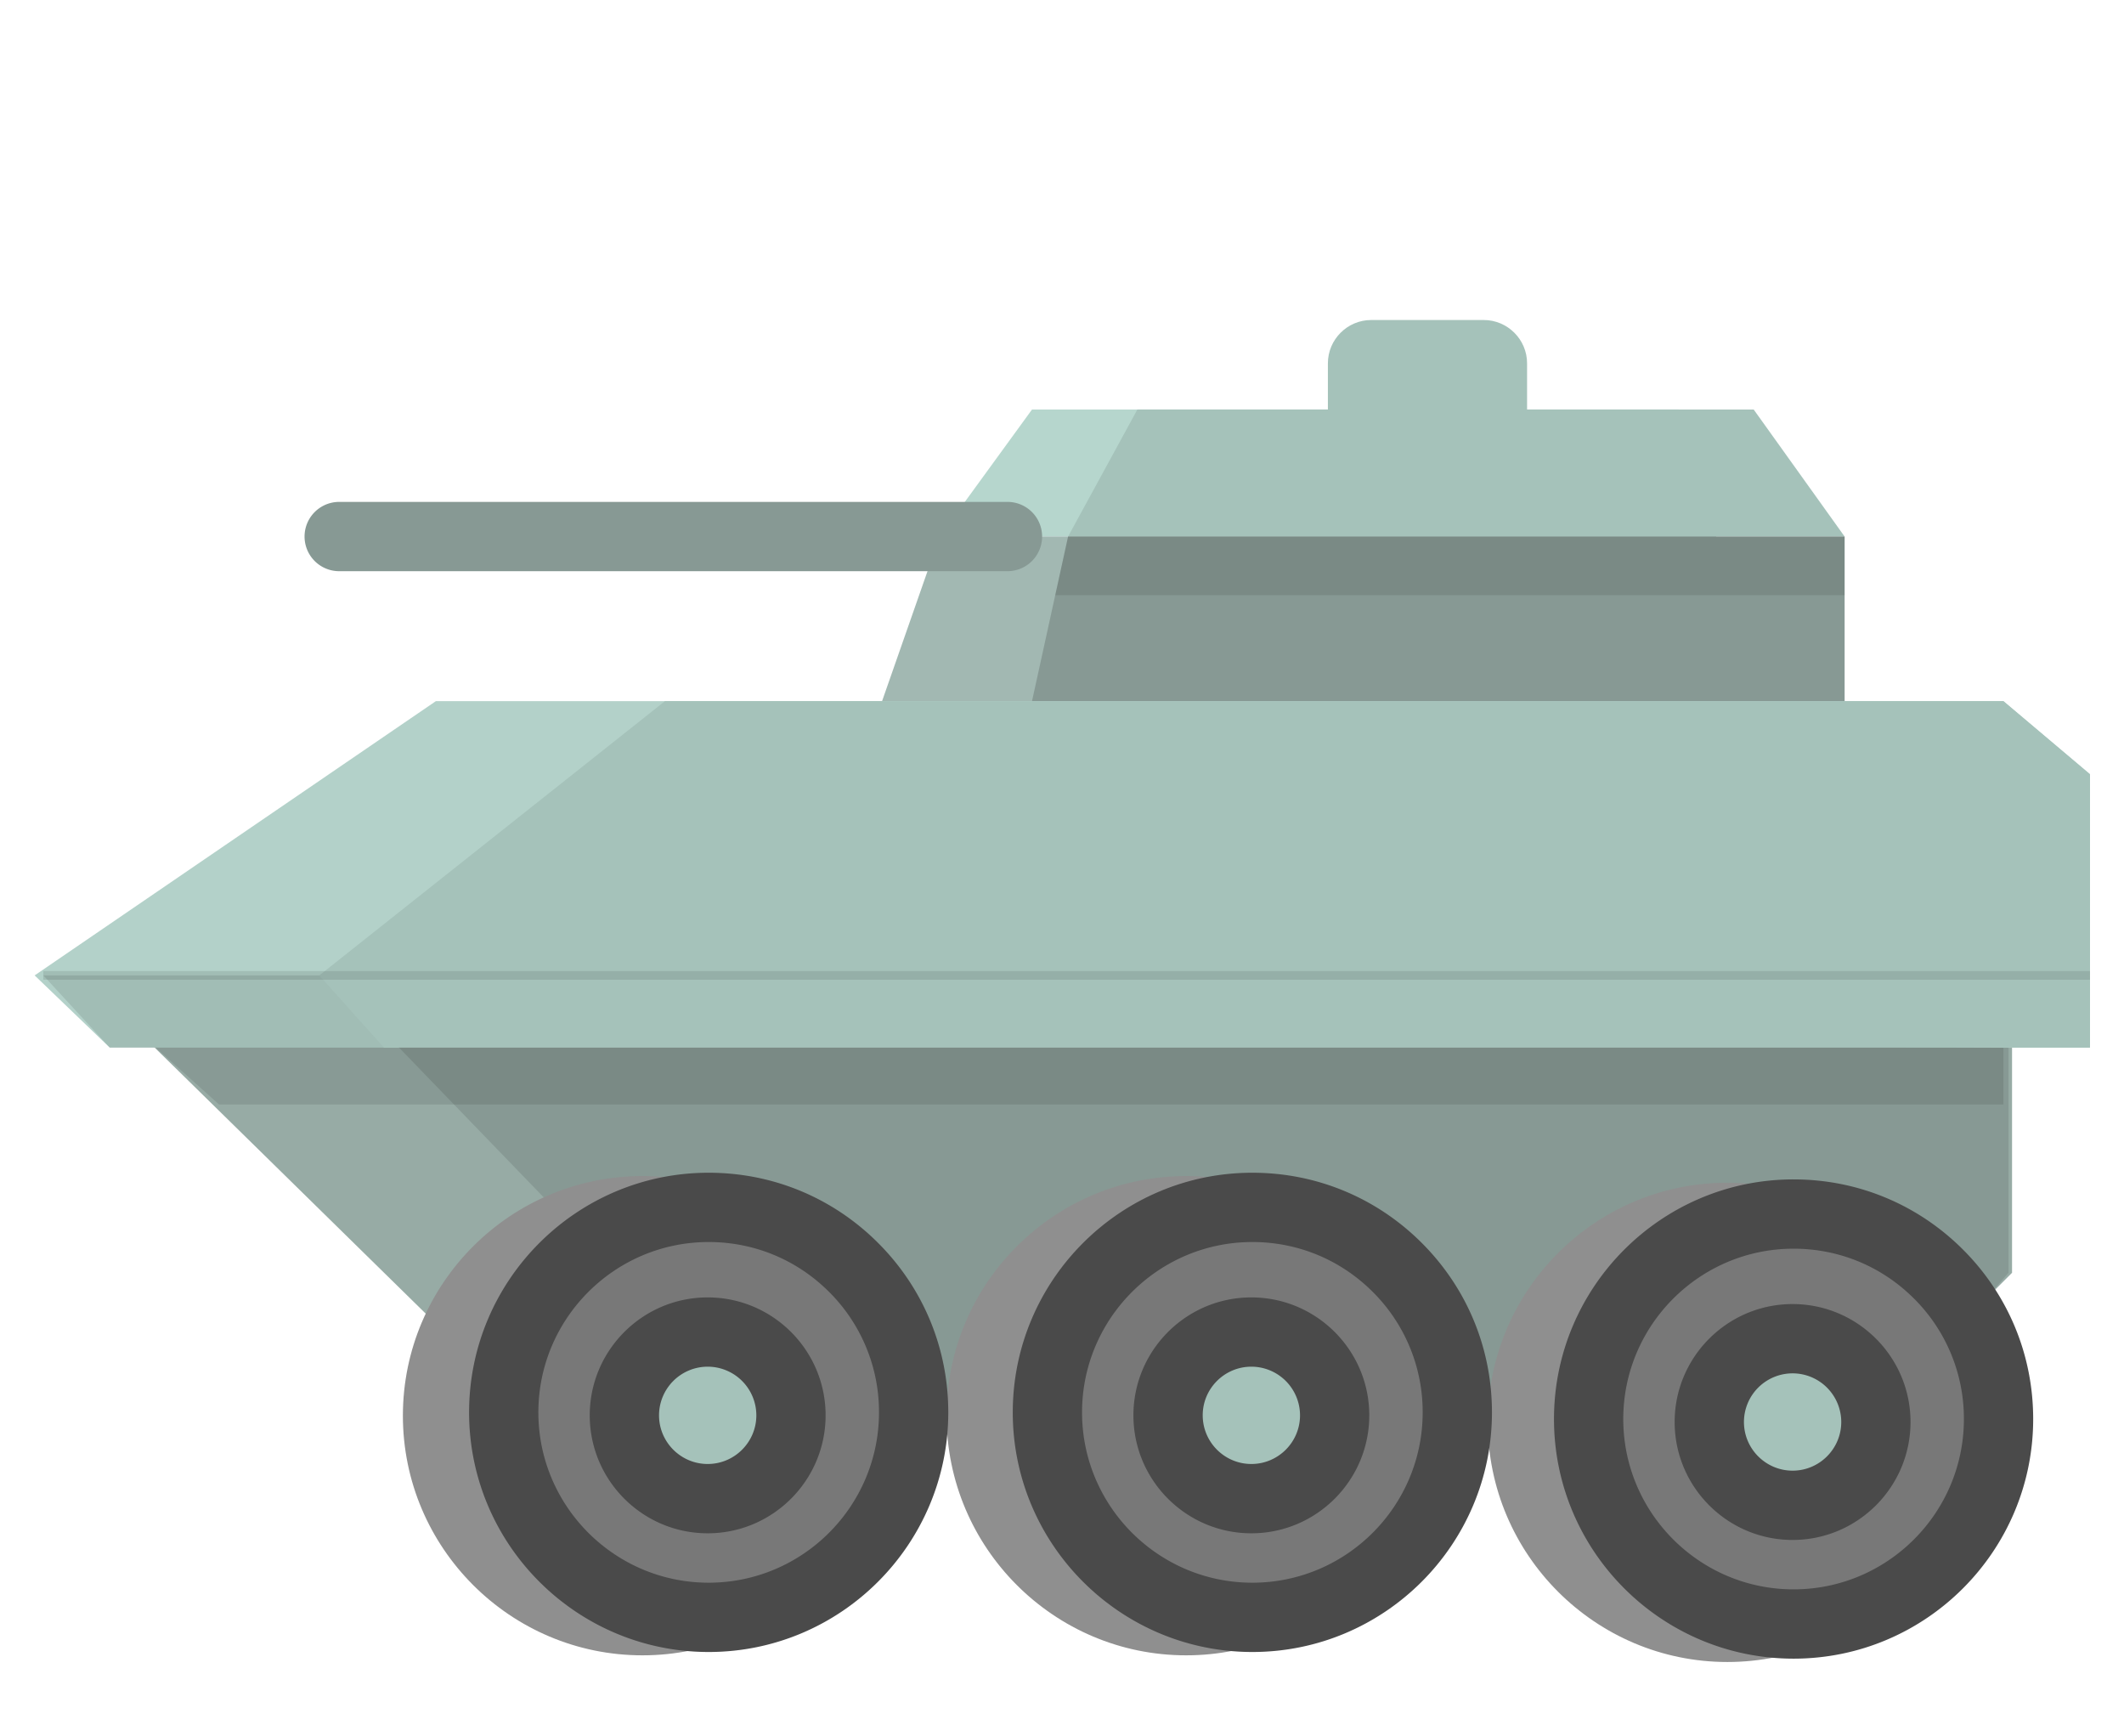 <?xml version="1.0" standalone="no"?><!DOCTYPE svg PUBLIC "-//W3C//DTD SVG 1.1//EN" "http://www.w3.org/Graphics/SVG/1.1/DTD/svg11.dtd"><svg t="1730446609510" class="icon" viewBox="0 0 1253 1024" version="1.1" xmlns="http://www.w3.org/2000/svg" p-id="12029" xmlns:xlink="http://www.w3.org/1999/xlink" width="244.727" height="200"><path d="M608.808 241.547l381.458 0.005 22.142 74.927-458.101-0.005z" fill="#B6D6CD" p-id="12030"></path><path d="M554.306 316.474h458.101v97.073h-492.05z" fill="#A2B8B2" p-id="12031"></path><path d="M594.329 336.909H200.099a20.435 20.435 0 0 1 0-40.871h394.23a20.435 20.435 0 0 1 0 40.871z" fill="#879994" p-id="12032"></path><path d="M783.357 214.301c0-14.049 11.495-25.544 25.544-25.544h66.415c14.049 0 25.544 11.495 25.544 25.544v59.605c0 14.049-11.495 25.544-25.544 25.544h-66.415c-14.049 0-25.544-11.495-25.544-25.544V214.301z" fill="#A5C2BA" p-id="12033"></path><path d="M1186.957 617.902v132.83l-84.296 84.296H312.489l-227.768-223.513z" fill="#97ABA5" p-id="12034"></path><path d="M1232.937 617.902H64.714L20.435 575.324l236.709-161.777h924.704l51.089 43.134z" fill="#B3D1C9" p-id="12035"></path><path d="M670.962 241.547H1034.545L1088.188 316.479l-458.096-0.005z" fill="#A5C2BA" p-id="12036"></path><path d="M630.091 316.474H1088.188v97.073h-479.38zM1184.883 617.902v132.83l-73.082 84.296H445.156l-215.936-223.513z" fill="#879994" p-id="12037"></path><path d="M129.244 651.472h1052.605v-33.57H91.837z" opacity=".1" p-id="12038"></path><path d="M1232.937 617.902H226.517l-38.148-42.577 203.925-161.777h789.554l51.089 43.134z" fill="#A5C2BA" p-id="12039"></path><path d="M25.544 575.324h162.825l38.148 42.577H64.714z" opacity=".1" p-id="12040"></path><path d="M699.735 693.686c-77.92 0-141.332 63.406-141.332 141.347 0 77.936 63.411 141.337 141.342 141.337 77.941 0 141.342-63.401 141.342-141.337 0-37.754-14.698-73.251-41.402-99.94-26.709-26.709-62.19-41.407-99.95-41.407zM379.006 693.686c-77.92 0-141.332 63.406-141.332 141.347 0 77.936 63.411 141.337 141.342 141.337 77.941 0 141.342-63.401 141.342-141.337 0-37.754-14.698-73.251-41.402-99.94-26.709-26.709-62.19-41.407-99.95-41.407zM1118.969 739.023c-26.709-26.704-62.19-41.402-99.945-41.402-77.92 0-141.332 63.406-141.332 141.347 0 77.936 63.411 141.337 141.342 141.337 77.941 0 141.342-63.401 141.342-141.337-0.005-37.76-14.703-73.256-41.407-99.945z" fill="#8F8F8F" p-id="12041"></path><path d="M738.798 833.061m-120.906 0a120.906 120.906 0 1 0 241.813 0 120.906 120.906 0 1 0-241.813 0Z" fill="#787878" p-id="12042"></path><path d="M738.798 732.59c26.842 0 52.059 10.453 71.044 29.432a99.817 99.817 0 0 1 29.427 71.044c0 55.406-45.065 100.466-100.471 100.466-55.401 0-100.471-45.06-100.471-100.466s45.07-100.476 100.471-100.476z m-141.342 100.476c0 77.936 63.411 141.337 141.342 141.337 77.941 0 141.342-63.401 141.342-141.337 0-37.754-14.698-73.251-41.402-99.94-26.709-26.704-62.19-41.402-99.945-41.402-77.925-0.005-141.337 63.401-141.337 141.342z" fill="#4A4A4A" p-id="12043"></path><path d="M738.215 834.819m-49.137 0a49.137 49.137 0 1 0 98.274 0 49.137 49.137 0 1 0-98.274 0Z" fill="#A5C2BA" p-id="12044"></path><path d="M738.215 806.117a28.727 28.727 0 0 1 28.702 28.686c0 15.843-12.879 28.707-28.702 28.707s-28.702-12.879-28.702-28.707c-0.01-15.812 12.869-28.686 28.702-28.686z m-69.583 28.702c0 38.373 31.205 69.572 69.572 69.572 38.362 0 69.567-31.2 69.567-69.572 0-38.368-31.205-69.562-69.567-69.562-38.362-0.01-69.572 31.195-69.572 69.562z" fill="#4A4A4A" p-id="12045"></path><path d="M418.068 833.061m-120.906 0a120.906 120.906 0 1 0 241.813 0 120.906 120.906 0 1 0-241.813 0Z" fill="#787878" p-id="12046"></path><path d="M418.068 732.59c26.842 0 52.059 10.453 71.044 29.432a99.817 99.817 0 0 1 29.427 71.044c0 55.406-45.065 100.466-100.471 100.466-55.401 0-100.471-45.06-100.471-100.466s45.07-100.476 100.471-100.476z m-141.342 100.476c0 77.936 63.411 141.337 141.342 141.337 77.941 0 141.342-63.401 141.342-141.337 0-37.754-14.698-73.251-41.402-99.94-26.709-26.704-62.19-41.402-99.945-41.402-77.925-0.005-141.337 63.401-141.337 141.342z" fill="#4A4A4A" p-id="12047"></path><path d="M417.481 834.819m-49.137 0a49.137 49.137 0 1 0 98.274 0 49.137 49.137 0 1 0-98.274 0Z" fill="#A5C2BA" p-id="12048"></path><path d="M417.481 806.117a28.727 28.727 0 0 1 28.702 28.686c0 15.843-12.879 28.707-28.702 28.707s-28.702-12.879-28.702-28.707a28.727 28.727 0 0 1 28.702-28.686z m-69.578 28.702c0 38.373 31.205 69.572 69.572 69.572 38.362 0 69.567-31.2 69.567-69.572 0-38.368-31.205-69.562-69.567-69.562-38.362-0.01-69.572 31.195-69.572 69.562z" fill="#4A4A4A" p-id="12049"></path><path d="M1058.081 836.99m-120.906 0a120.906 120.906 0 1 0 241.813 0 120.906 120.906 0 1 0-241.813 0Z" fill="#787878" p-id="12050"></path><path d="M1058.081 736.519c26.842 0 52.059 10.453 71.044 29.432a99.817 99.817 0 0 1 29.427 71.044c0 55.406-45.065 100.466-100.471 100.466-55.401 0-100.471-45.06-100.471-100.466s45.07-100.476 100.471-100.476z m-141.342 100.476c0 77.936 63.411 141.337 141.342 141.337 77.941 0 141.342-63.401 141.342-141.337 0-37.754-14.698-73.251-41.402-99.94-26.709-26.704-62.19-41.402-99.945-41.402-77.925-0.005-141.337 63.401-141.337 141.342z" fill="#4A4A4A" p-id="12051"></path><path d="M1057.499 838.753m-49.137 0a49.137 49.137 0 1 0 98.274 0 49.137 49.137 0 1 0-98.274 0Z" fill="#A5C2BA" p-id="12052"></path><path d="M1057.499 810.051a28.727 28.727 0 0 1 28.702 28.686c0 15.843-12.879 28.707-28.702 28.707s-28.702-12.879-28.702-28.707a28.722 28.722 0 0 1 28.702-28.686z m-69.578 28.696c0 38.373 31.205 69.572 69.572 69.572 38.362 0 69.567-31.2 69.567-69.572 0-38.368-31.205-69.562-69.567-69.562-38.368-0.005-69.572 31.195-69.572 69.562z" fill="#4A4A4A" p-id="12053"></path><path d="M25.544 572.77h1207.393v5.109H25.544z" opacity=".1" p-id="12054"></path><path d="M622.5 351.086H1088.188v-34.613h-458.096z" opacity=".1" p-id="12055"></path></svg>
